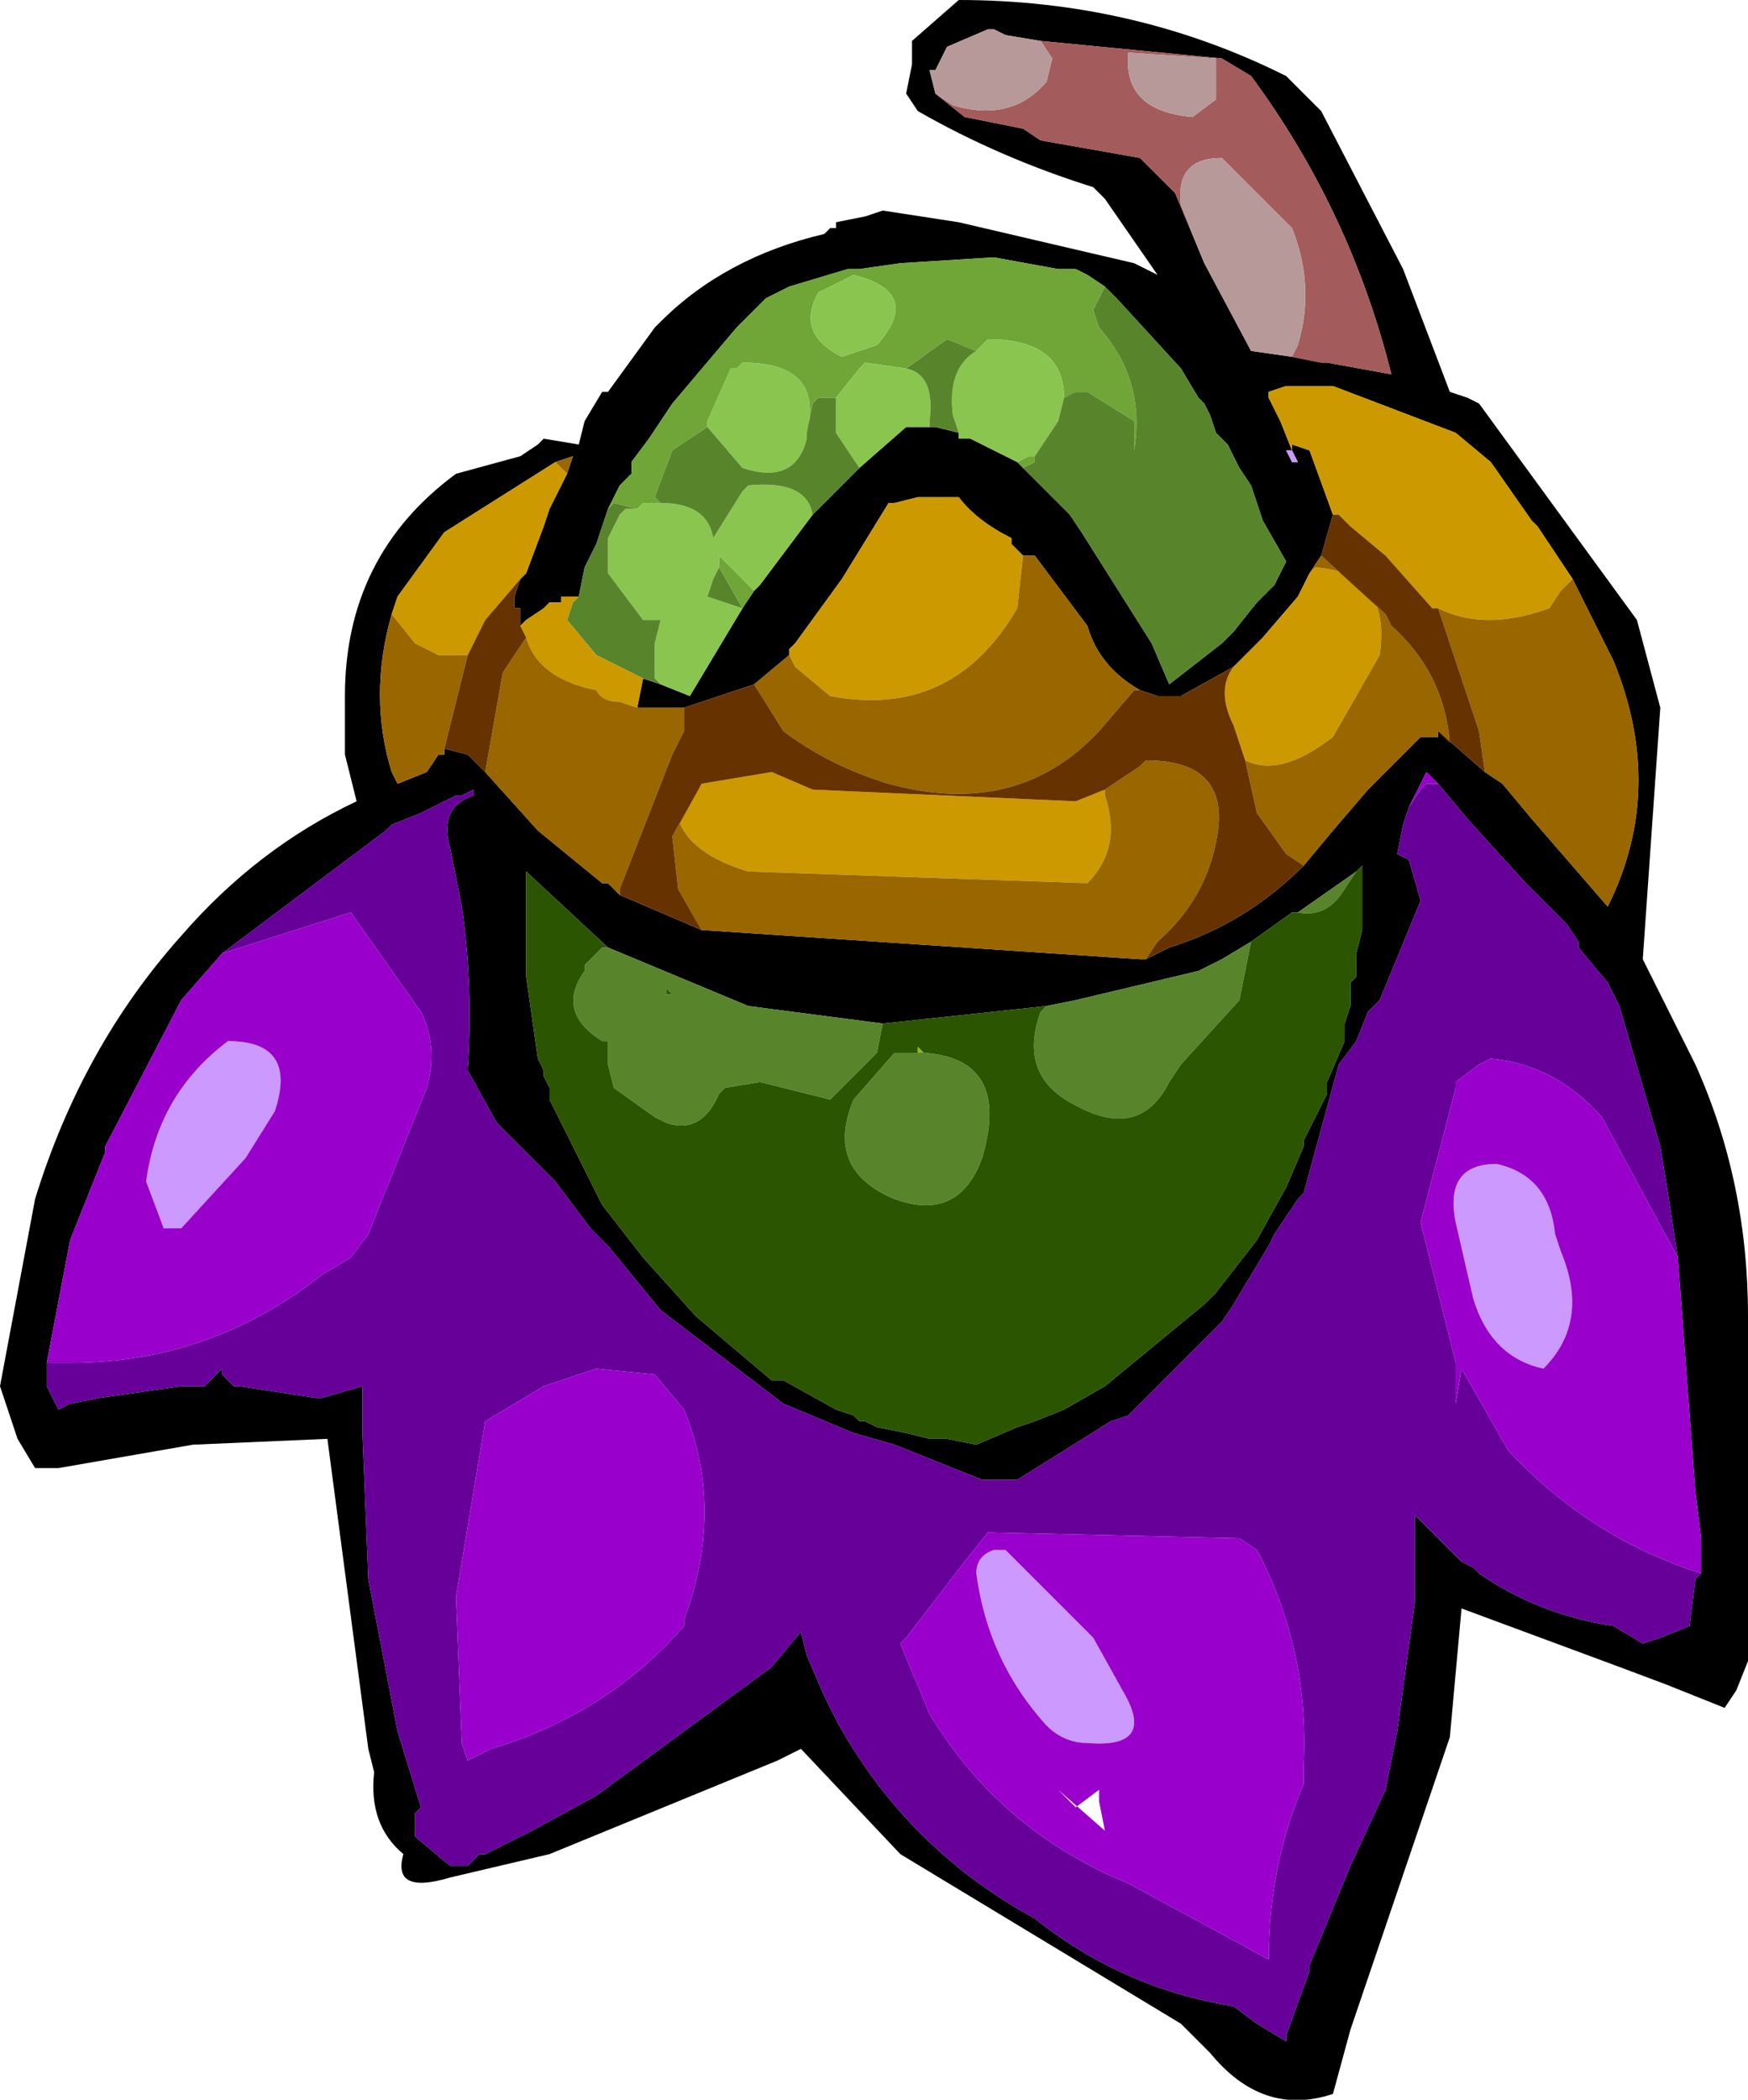 <?xml version="1.0" encoding="UTF-8" standalone="no"?>
<svg xmlns:xlink="http://www.w3.org/1999/xlink" height="17.95px" width="14.95px" xmlns="http://www.w3.org/2000/svg">
  <g transform="matrix(1.0, 0.0, 0.0, 1.0, 7.95, 8.5)">
    <path d="M0.05 -7.7 L0.3 -7.5 0.8 -7.4 0.95 -7.3 1.8 -7.15 1.9 -7.05 2.0 -6.95 2.1 -6.85 2.35 -6.25 2.75 -5.5 3.1 -5.45 3.35 -5.4 3.4 -5.4 3.95 -5.3 Q3.6 -6.7 2.75 -7.85 L2.5 -8.0 0.95 -8.15 0.65 -8.2 0.55 -8.25 0.5 -8.25 0.15 -8.1 0.05 -7.9 0.0 -7.9 0.05 -7.7 M1.5 -6.05 L1.35 -6.15 1.25 -6.2 1.1 -6.2 0.55 -6.3 -0.25 -6.25 -0.6 -6.2 -0.7 -6.2 -1.2 -6.05 -1.4 -5.95 -1.65 -5.7 -2.2 -5.05 -2.3 -4.9 -2.4 -4.75 -2.55 -4.55 -2.55 -4.5 -2.55 -4.45 -2.6 -4.4 -2.65 -4.35 -2.75 -4.15 -2.85 -3.85 -2.9 -3.75 -2.95 -3.65 -3.0 -3.4 -3.15 -3.4 -3.15 -3.35 -3.25 -3.35 -3.3 -3.3 -3.45 -3.2 -3.5 -3.15 -3.5 -3.3 -3.55 -3.3 -3.55 -3.4 -3.5 -3.55 -3.45 -3.6 -3.3 -4.0 -3.25 -4.15 -3.1 -4.45 -3.05 -4.6 -3.2 -4.55 -4.15 -3.95 -4.55 -3.4 -4.6 -3.25 Q-4.8 -2.55 -4.6 -1.9 L-4.55 -1.8 -4.3 -1.9 -4.2 -2.05 -4.15 -2.05 -4.15 -2.1 -3.95 -2.05 -3.8 -1.9 -3.35 -1.4 -2.8 -0.95 -2.75 -0.95 -2.65 -0.85 -2.3 -0.7 -1.95 -0.55 1.8 -0.3 1.85 -0.3 2.05 -0.4 Q2.7 -0.6 3.2 -1.1 L3.45 -1.4 3.75 -1.75 4.05 -2.05 4.2 -2.2 4.35 -2.2 4.35 -2.25 4.75 -1.9 4.9 -1.8 5.15 -1.5 5.8 -0.75 Q6.3 -1.75 5.85 -2.85 L5.5 -3.55 5.2 -4.0 5.15 -4.05 4.8 -4.55 4.5 -4.8 3.45 -5.2 3.4 -5.2 3.05 -5.2 2.9 -5.15 2.9 -5.1 3.0 -4.9 3.1 -4.65 3.1 -4.7 3.25 -4.65 3.45 -4.1 3.35 -3.75 3.25 -3.6 3.2 -3.5 3.15 -3.4 2.85 -3.05 2.8 -3.0 2.6 -2.8 2.15 -2.55 1.95 -2.55 1.8 -2.6 Q1.45 -2.8 1.35 -3.15 L0.9 -3.75 0.8 -3.75 0.7 -3.85 0.7 -3.9 Q0.4 -4.05 0.25 -4.25 L-0.1 -4.25 -0.3 -4.2 -0.35 -4.2 -0.75 -3.55 -1.15 -3.0 -1.2 -2.95 -1.2 -2.9 -1.5 -2.65 -2.1 -2.45 -2.35 -2.45 -2.5 -2.45 -2.45 -2.7 -2.3 -2.65 -2.05 -2.55 -1.6 -3.3 -1.5 -3.45 -1.45 -3.5 -1.0 -4.1 -0.9 -4.2 -0.6 -4.5 -0.2 -4.85 0.0 -4.85 0.05 -4.85 0.25 -4.8 0.25 -4.75 0.35 -4.75 0.75 -4.55 0.8 -4.5 0.85 -4.45 1.0 -4.3 1.2 -4.1 1.3 -3.95 1.9 -3.0 2.05 -2.65 2.5 -3.0 2.6 -3.1 2.8 -3.35 2.95 -3.5 3.05 -3.7 2.85 -4.05 2.8 -4.2 2.75 -4.35 2.65 -4.5 2.55 -4.7 2.5 -4.75 2.45 -4.8 2.4 -4.95 2.35 -5.05 2.3 -5.1 2.15 -5.35 1.6 -5.95 1.5 -6.05 M3.1 -4.65 L3.05 -4.65 3.1 -4.55 3.15 -4.55 3.1 -4.65 M1.4 -6.9 Q0.6 -7.15 -0.1 -7.55 L-0.2 -7.7 -0.15 -7.95 -0.15 -8.15 0.25 -8.5 Q1.75 -8.5 3.05 -7.85 L3.35 -7.55 4.05 -6.2 4.45 -5.15 4.6 -5.1 4.7 -5.05 6.05 -3.2 6.25 -2.45 6.1 -0.3 6.55 0.6 Q7.0 1.6 7.0 2.75 L7.0 5.7 6.9 5.95 6.8 6.1 6.3 5.9 5.9 5.75 4.55 5.25 4.45 6.35 3.6 8.85 3.45 9.4 Q2.85 9.6 2.4 9.05 L2.15 8.8 -0.25 7.35 -1.1 6.45 -1.3 6.55 -3.25 7.35 -4.1 7.55 Q-4.6 7.7 -4.5 7.35 -4.8 7.1 -4.75 6.65 L-4.8 6.45 -5.15 3.8 -6.3 3.85 -7.45 4.05 -7.65 4.05 -7.8 3.8 -7.95 3.35 -7.65 1.75 Q-7.25 0.45 -6.4 -0.5 -5.75 -1.25 -4.9 -1.65 L-5.0 -2.05 -5.0 -2.55 Q-5.0 -3.75 -4.05 -4.45 L-3.5 -4.6 -3.35 -4.7 -3.3 -4.75 -3.0 -4.7 -2.95 -4.9 -2.8 -5.15 -2.75 -5.15 -2.35 -5.7 -2.3 -5.75 Q-1.75 -6.3 -0.9 -6.5 L-0.85 -6.55 -0.8 -6.55 -0.8 -6.6 -0.55 -6.65 -0.4 -6.7 0.25 -6.6 1.75 -6.25 1.95 -6.15 1.5 -6.8 1.4 -6.9 M2.75 -0.45 L2.5 -0.3 2.3 -0.2 1.25 0.05 1.0 0.1 -0.4 0.25 -1.55 0.1 -2.75 -0.4 -3.45 -1.05 -3.45 -1.0 -3.45 -0.6 -3.45 -0.4 -3.45 -0.3 -3.45 -0.15 -3.35 0.55 -3.3 0.65 -3.3 0.7 -3.25 0.8 -3.25 0.9 -3.2 1.0 -2.8 1.8 -2.45 2.25 -2.0 2.75 -1.35 3.3 -1.25 3.3 -0.8 3.55 -0.65 3.6 -0.6 3.65 -0.55 3.65 -0.45 3.7 -0.2 3.75 0.0 3.8 0.05 3.8 0.15 3.8 0.4 3.85 0.75 3.7 0.9 3.65 1.15 3.55 1.5 3.35 2.35 2.65 2.45 2.55 2.8 2.1 3.05 1.65 3.2 1.3 3.2 1.25 3.25 1.15 3.4 0.85 3.4 0.75 3.55 0.4 3.55 0.25 3.6 0.1 3.6 -0.1 3.65 -0.15 3.65 -0.2 3.65 -0.35 3.7 -0.55 3.7 -1.1 3.65 -1.05 3.15 -0.7 3.1 -0.7 2.75 -0.45 M4.35 -1.8 L4.3 -1.85 4.25 -1.9 4.1 -1.6 4.05 -1.45 4.0 -1.2 4.1 -1.15 4.2 -0.8 3.85 0.05 3.75 0.15 3.65 0.4 3.5 0.6 3.2 1.7 3.15 1.75 2.95 2.05 2.9 2.15 2.6 2.65 2.5 2.8 2.1 3.2 1.7 3.6 1.55 3.65 0.75 4.15 0.45 4.15 -0.3 3.85 -0.65 3.75 -1.25 3.5 -2.3 2.7 -2.75 2.15 -2.8 2.1 -2.9 2.0 -3.2 1.6 -3.35 1.45 -3.45 1.35 -3.7 1.1 -3.95 0.65 Q-3.9 -0.05 -4.0 -0.75 L-4.1 -1.25 Q-4.2 -1.6 -3.9 -1.7 L-3.9 -1.75 -4.0 -1.7 -4.05 -1.7 -4.35 -1.55 -4.6 -1.45 -4.65 -1.4 -6.05 -0.35 -6.4 0.05 -7.05 1.3 -7.05 1.35 -7.15 1.6 -7.35 2.1 -7.55 3.15 -7.55 3.35 -7.45 3.55 -7.35 3.5 -7.1 3.45 -6.4 3.35 -6.35 3.35 -6.25 3.35 -6.2 3.35 -6.05 3.2 -6.05 3.25 -5.95 3.35 -5.9 3.35 -5.25 3.45 -5.2 3.45 -4.85 3.35 -4.85 3.5 -4.85 3.6 -4.85 3.75 -4.8 5.0 -4.55 6.3 -4.35 6.95 -4.4 7.0 -4.4 7.2 -4.1 7.45 -4.25 7.2 -4.1 7.45 -4.0 7.45 -3.95 7.45 -3.85 7.35 -3.8 7.35 -3.4 7.15 -2.85 6.85 -1.35 5.75 -1.1 5.45 -1.05 5.65 -0.9 6.0 -0.8 6.2 Q-0.2 7.3 0.9 7.9 1.65 8.5 2.6 8.65 L2.8 8.8 3.05 8.95 3.05 8.9 3.25 8.35 3.25 8.3 3.6 7.45 3.9 6.8 4.0 6.3 4.15 5.2 4.15 4.95 4.15 4.7 4.15 4.6 4.15 4.45 4.55 4.85 4.65 4.9 4.7 4.95 Q5.2 5.3 5.85 5.4 L6.1 5.55 6.25 5.5 6.5 5.4 6.55 5.0 6.6 4.95 6.6 4.65 6.55 4.25 6.4 2.25 6.3 1.6 6.25 1.3 5.9 0.1 5.8 -0.1 5.55 -0.4 5.55 -0.45 5.45 -0.6 5.25 -0.8 5.1 -0.95 4.6 -1.5 4.35 -1.8" fill="#000000" fill-rule="evenodd" stroke="none"/>
    <path d="M-2.75 -4.15 L-2.65 -4.35 -2.6 -4.4 -2.55 -4.45 -2.55 -4.5 -2.55 -4.55 -2.4 -4.75 -2.3 -4.9 -2.2 -5.05 -1.65 -5.7 -1.4 -5.95 -1.2 -6.05 -0.7 -6.2 -0.6 -6.2 -0.25 -6.25 0.55 -6.3 1.1 -6.2 1.25 -6.2 1.35 -6.15 1.5 -6.05 1.4 -5.85 1.45 -5.7 Q1.85 -5.25 1.75 -4.65 L1.75 -4.9 1.35 -5.15 1.25 -5.15 1.15 -5.1 Q1.15 -5.6 0.5 -5.6 L0.4 -5.5 0.15 -5.6 -0.2 -5.35 -0.55 -5.4 -0.6 -5.35 -0.8 -5.1 -0.95 -5.1 -1.0 -5.05 -1.05 -4.8 Q-0.9 -5.4 -1.6 -5.4 L-1.65 -5.35 -1.7 -5.35 -1.9 -4.9 -1.9 -4.85 -2.2 -4.65 -2.35 -4.25 -2.3 -4.2 -2.35 -4.2 -2.45 -4.2 -2.5 -4.15 -2.7 -4.2 -2.75 -4.15 M0.8 -4.5 L0.75 -4.55 0.85 -4.6 0.9 -4.6 0.9 -4.55 0.8 -4.5 M-1.5 -3.45 L-1.6 -3.3 -1.8 -3.65 -1.8 -3.8 -1.8 -3.75 -1.5 -3.45 M-0.65 -6.15 L-0.95 -6.0 Q-1.15 -5.65 -0.75 -5.45 L-0.45 -5.55 Q-0.05 -6.0 -0.65 -6.15" fill="#6fa637" fill-rule="evenodd" stroke="none"/>
    <path d="M3.1 -4.65 L3.15 -4.55 3.1 -4.55 3.05 -4.65 3.1 -4.65 M5.4 2.2 Q5.65 2.8 5.25 3.2 4.8 3.1 4.65 2.6 L4.5 1.95 Q4.4 1.45 4.85 1.45 5.3 1.55 5.35 2.05 L5.4 2.2 M0.55 4.75 L0.65 4.75 1.4 5.5 1.65 5.95 Q1.95 6.45 1.35 6.4 1.15 6.4 1.0 6.25 0.5 5.7 0.4 4.95 0.4 4.8 0.55 4.75 M-5.6 1.0 L-5.85 1.4 -6.4 2.0 -6.55 2.0 -6.7 1.6 Q-6.6 0.85 -6.0 0.4 -5.4 0.4 -5.6 1.0" fill="#cc99ff" fill-rule="evenodd" stroke="none"/>
    <path d="M4.1 -1.6 L4.2 -1.75 4.25 -1.8 4.35 -1.8 4.6 -1.5 5.1 -0.95 5.25 -0.8 5.45 -0.6 5.55 -0.45 5.55 -0.4 5.8 -0.1 5.9 0.1 6.25 1.3 6.3 1.6 6.4 2.25 5.75 1.05 Q5.35 0.6 4.8 0.55 L4.7 0.6 4.5 0.75 4.5 0.8 4.2 1.95 4.5 3.15 4.5 3.5 4.55 3.2 4.75 3.55 4.95 3.9 Q5.65 4.65 6.6 4.95 L6.55 5.0 6.5 5.4 6.25 5.5 6.1 5.55 5.85 5.4 Q5.2 5.3 4.7 4.95 L4.65 4.9 4.55 4.85 4.15 4.45 4.15 4.6 4.15 4.7 4.15 4.95 4.15 5.2 4.0 6.3 3.9 6.8 3.6 7.45 3.25 8.3 3.25 8.35 3.05 8.9 3.05 8.95 2.8 8.8 2.6 8.65 Q1.65 8.5 0.9 7.9 -0.2 7.3 -0.8 6.2 L-0.9 6.0 -1.05 5.65 -1.1 5.45 -1.35 5.75 -2.85 6.85 -3.4 7.15 -3.8 7.35 -3.85 7.35 -3.95 7.45 -4.0 7.45 -4.1 7.45 -4.25 7.2 -4.1 7.45 -4.4 7.2 -4.4 7.0 -4.35 6.95 -4.55 6.3 -4.8 5.0 -4.85 3.75 -4.85 3.6 -4.85 3.5 -4.85 3.35 -5.2 3.45 -5.25 3.45 -5.9 3.35 -5.95 3.35 -6.05 3.25 -6.05 3.2 -6.2 3.35 -6.25 3.35 -6.35 3.35 -6.4 3.35 -7.1 3.45 -7.35 3.5 -7.45 3.55 -7.55 3.35 -7.55 3.15 -7.35 3.15 Q-6.15 3.15 -5.2 2.4 L-4.95 2.25 -4.8 2.05 -4.3 0.8 Q-4.2 0.45 -4.35 0.15 L-4.95 -0.7 -6.05 -0.35 -4.65 -1.4 -4.6 -1.45 -4.35 -1.55 -4.05 -1.7 -4.0 -1.7 -3.9 -1.75 -3.9 -1.7 Q-4.2 -1.6 -4.1 -1.25 L-4.0 -0.75 Q-3.9 -0.05 -3.95 0.65 L-3.7 1.1 -3.45 1.35 -3.35 1.45 -3.2 1.6 -2.9 2.0 -2.8 2.1 -2.75 2.15 -2.3 2.7 -1.25 3.5 -0.65 3.75 -0.3 3.85 0.45 4.15 0.75 4.15 1.55 3.65 1.7 3.6 2.1 3.2 2.5 2.8 2.6 2.65 2.9 2.15 2.95 2.05 3.15 1.75 3.2 1.7 3.5 0.6 3.65 0.4 3.75 0.15 3.85 0.05 4.2 -0.8 4.1 -1.15 4.0 -1.2 4.05 -1.45 4.1 -1.6 M0.3 4.85 L-0.2 5.5 -0.25 5.55 0.0 6.15 Q0.6 7.15 1.7 7.6 L2.9 8.25 Q2.9 7.45 3.2 6.75 L3.2 6.6 Q3.25 5.6 2.8 4.75 L2.65 4.65 0.5 4.6 0.3 4.85 M-3.35 1.45 L-3.35 1.5 -3.35 1.45 M-3.3 3.35 L-3.8 3.65 -4.05 5.15 -4.0 6.4 -3.95 6.55 -3.75 6.45 Q-2.75 6.15 -2.1 5.4 L-2.1 5.35 Q-1.75 4.4 -2.1 3.55 L-2.35 3.25 -2.85 3.2 -3.3 3.35" fill="#660099" fill-rule="evenodd" stroke="none"/>
    <path d="M0.75 -4.55 L0.35 -4.75 0.25 -4.75 0.25 -4.8 0.2 -4.95 Q0.15 -5.35 0.4 -5.5 L0.5 -5.6 Q1.15 -5.6 1.15 -5.1 L1.1 -4.9 0.9 -4.6 0.85 -4.6 0.75 -4.55 M0.0 -4.85 L-0.2 -4.85 -0.6 -4.5 -0.8 -4.8 -0.8 -5.1 -0.6 -5.35 -0.55 -5.4 -0.2 -5.35 Q0.05 -5.3 0.0 -4.9 L0.0 -4.85 M-1.0 -4.1 L-1.45 -3.5 -1.5 -3.45 -1.8 -3.75 -1.8 -3.8 -1.8 -3.65 -1.85 -3.55 -1.9 -3.4 -1.6 -3.3 -2.05 -2.55 -2.3 -2.65 -2.35 -2.7 -2.35 -2.75 -2.35 -3.0 -2.3 -3.2 -2.45 -3.2 -2.75 -3.6 -2.75 -3.8 -2.75 -3.9 -2.65 -4.1 -2.6 -4.15 -2.5 -4.15 -2.45 -4.2 -2.35 -4.2 -2.3 -4.2 Q-1.9 -4.2 -1.85 -3.9 L-1.6 -4.3 -1.55 -4.35 Q-1.05 -4.4 -1.0 -4.1 M-1.9 -4.85 L-1.9 -4.9 -1.7 -5.35 -1.65 -5.35 -1.6 -5.4 Q-0.9 -5.4 -1.05 -4.8 L-1.05 -4.75 Q-1.15 -4.35 -1.6 -4.5 L-1.9 -4.85 M-0.65 -6.15 Q-0.05 -6.0 -0.45 -5.55 L-0.75 -5.45 Q-1.15 -5.65 -0.95 -6.0 L-0.65 -6.15" fill="#8ac550" fill-rule="evenodd" stroke="none"/>
    <path d="M1.5 -6.05 L1.6 -5.95 2.15 -5.35 2.3 -5.1 2.35 -5.05 2.4 -4.95 2.45 -4.8 2.5 -4.75 2.55 -4.7 2.65 -4.5 2.75 -4.35 2.8 -4.2 2.85 -4.05 3.05 -3.7 2.95 -3.5 2.8 -3.35 2.6 -3.1 2.5 -3.0 2.05 -2.65 1.9 -3.0 1.3 -3.95 1.2 -4.1 1.0 -4.3 0.85 -4.45 0.8 -4.5 0.9 -4.55 0.9 -4.6 1.1 -4.9 1.15 -5.1 1.25 -5.15 1.35 -5.15 1.75 -4.9 1.75 -4.65 Q1.85 -5.25 1.45 -5.7 L1.4 -5.85 1.5 -6.05 M0.25 -4.8 L0.05 -4.85 0.0 -4.85 0.0 -4.9 Q0.05 -5.3 -0.2 -5.35 L0.15 -5.6 0.4 -5.5 Q0.15 -5.35 0.2 -4.95 L0.25 -4.8 M-0.6 -4.5 L-0.9 -4.2 -1.0 -4.1 Q-1.05 -4.4 -1.55 -4.35 L-1.6 -4.3 -1.85 -3.9 Q-1.9 -4.2 -2.3 -4.2 L-2.35 -4.25 -2.2 -4.65 -1.9 -4.85 -1.6 -4.5 Q-1.15 -4.35 -1.05 -4.75 L-1.05 -4.8 -1.0 -5.05 -0.95 -5.1 -0.8 -5.1 -0.8 -4.8 -0.6 -4.5 M-2.3 -2.65 L-2.45 -2.7 -2.85 -2.9 -3.1 -3.2 -3.05 -3.35 -3.0 -3.4 -2.95 -3.65 -2.9 -3.75 -2.85 -3.85 -2.75 -4.15 -2.7 -4.2 -2.5 -4.15 -2.6 -4.15 -2.65 -4.1 -2.75 -3.9 -2.75 -3.8 -2.75 -3.6 -2.45 -3.2 -2.3 -3.2 -2.35 -3.0 -2.35 -2.75 -2.35 -2.7 -2.3 -2.65 M1.0 0.1 L1.25 0.05 2.3 -0.2 2.5 -0.3 2.75 -0.45 2.65 0.05 2.15 0.6 2.05 0.75 Q1.8 1.25 1.25 0.95 0.75 0.7 0.95 0.15 L1.0 0.1 M3.15 -0.7 L3.65 -1.05 3.55 -0.9 Q3.4 -0.65 3.15 -0.7 M-2.75 -0.4 L-1.55 0.1 -0.4 0.25 -0.45 0.5 -0.85 0.9 -1.45 0.75 -1.75 0.8 -1.8 0.85 Q-1.95 1.2 -2.25 1.1 L-2.35 1.05 -2.7 0.8 -2.75 0.6 -2.75 0.4 -2.8 0.4 Q-3.2 0.15 -2.95 -0.2 L-2.95 -0.25 -2.8 -0.4 -2.75 -0.4 M-1.8 -3.65 L-1.6 -3.3 -1.9 -3.4 -1.85 -3.55 -1.8 -3.65 M-2.25 -0.05 L-2.25 0.0 -2.2 0.0 -2.25 -0.05 M-0.1 0.5 L-0.05 0.5 Q0.7 0.55 0.45 1.4 0.25 1.95 -0.3 1.75 -0.9 1.5 -0.65 0.9 L-0.3 0.5 -0.1 0.5" fill="#58852c" fill-rule="evenodd" stroke="none"/>
    <path d="M1.0 0.1 L0.95 0.15 Q0.75 0.7 1.25 0.95 1.8 1.25 2.05 0.75 L2.15 0.6 2.65 0.05 2.75 -0.45 3.1 -0.7 3.15 -0.7 Q3.4 -0.65 3.55 -0.9 L3.65 -1.05 3.7 -1.1 3.7 -0.55 3.65 -0.35 3.65 -0.2 3.65 -0.15 3.6 -0.1 3.6 0.1 3.55 0.25 3.55 0.4 3.4 0.75 3.4 0.85 3.25 1.15 3.2 1.25 3.2 1.3 3.05 1.65 2.8 2.1 2.45 2.55 2.35 2.65 1.5 3.35 1.15 3.55 0.9 3.65 0.75 3.7 0.4 3.85 0.15 3.8 0.05 3.8 0.0 3.8 -0.2 3.75 -0.45 3.7 -0.55 3.65 -0.6 3.65 -0.65 3.6 -0.8 3.55 -1.25 3.3 -1.35 3.3 -2.0 2.75 -2.45 2.25 -2.8 1.8 -3.2 1.0 -3.25 0.9 -3.25 0.8 -3.3 0.7 -3.3 0.65 -3.35 0.55 -3.45 -0.15 -3.45 -0.3 -3.45 -0.4 -3.45 -0.6 -3.45 -1.0 -3.45 -1.05 -2.75 -0.4 -2.8 -0.4 -2.95 -0.25 -2.95 -0.2 Q-3.2 0.15 -2.8 0.4 L-2.75 0.4 -2.75 0.6 -2.7 0.8 -2.35 1.05 -2.25 1.1 Q-1.95 1.2 -1.8 0.85 L-1.75 0.8 -1.45 0.75 -0.85 0.9 -0.45 0.5 -0.4 0.25 1.0 0.1 M-2.25 -0.05 L-2.2 0.0 -2.25 0.0 -2.25 -0.05 M-0.05 0.5 L-0.1 0.45 -0.1 0.5 -0.3 0.5 -0.65 0.9 Q-0.9 1.5 -0.3 1.75 0.25 1.95 0.45 1.4 0.7 0.55 -0.05 0.5" fill="#2b5500" fill-rule="evenodd" stroke="none"/>
    <path d="M-0.1 0.5 L-0.1 0.45 -0.05 0.5 -0.1 0.5" fill="#91b70f" fill-rule="evenodd" stroke="none"/>
    <path d="M4.1 -1.6 L4.25 -1.9 4.3 -1.85 4.35 -1.8 4.25 -1.8 4.2 -1.75 4.1 -1.6 M6.4 2.25 L6.55 4.25 6.6 4.65 6.6 4.95 Q5.65 4.65 4.95 3.9 L4.75 3.55 4.55 3.2 4.5 3.5 4.5 3.15 4.2 1.95 4.5 0.8 4.5 0.75 4.7 0.6 4.8 0.55 Q5.35 0.6 5.75 1.05 L6.4 2.25 M-3.8 7.35 L-3.85 7.35 -3.8 7.35 M-4.85 3.6 L-4.85 3.5 -4.85 3.6 M-7.55 3.15 L-7.35 2.1 -7.15 1.6 -7.05 1.35 -7.05 1.3 -6.4 0.05 -6.05 -0.35 -4.95 -0.7 -4.35 0.15 Q-4.2 0.45 -4.3 0.8 L-4.8 2.05 -4.95 2.25 -5.2 2.4 Q-6.15 3.15 -7.35 3.15 L-7.55 3.15 M5.4 2.2 L5.35 2.05 Q5.3 1.55 4.85 1.45 4.4 1.45 4.5 1.95 L4.65 2.6 Q4.8 3.1 5.25 3.2 5.65 2.8 5.4 2.2 M0.55 4.75 Q0.4 4.8 0.4 4.95 0.5 5.7 1.0 6.25 1.15 6.4 1.35 6.4 1.95 6.45 1.65 5.95 L1.4 5.5 0.65 4.75 0.55 4.75 M0.3 4.85 L0.5 4.6 2.65 4.65 2.8 4.75 Q3.25 5.6 3.2 6.6 L3.2 6.75 Q2.9 7.45 2.9 8.25 L1.7 7.6 Q0.6 7.15 0.0 6.15 L-0.25 5.55 -0.2 5.5 0.3 4.85 M1.5 7.15 L1.45 6.9 1.45 6.8 1.25 6.95 1.1 6.8 1.5 7.15 M-3.35 1.45 L-3.35 1.5 -3.35 1.45 M-3.3 3.35 L-2.85 3.2 -2.35 3.25 -2.1 3.55 Q-1.75 4.4 -2.1 5.35 L-2.1 5.4 Q-2.75 6.15 -3.75 6.45 L-3.95 6.55 -4.0 6.4 -4.05 5.15 -3.8 3.65 -3.3 3.35 M-5.6 1.0 Q-5.4 0.4 -6.0 0.4 -6.6 0.85 -6.7 1.6 L-6.55 2.0 -6.4 2.0 -5.85 1.4 -5.6 1.0" fill="#9900cc" fill-rule="evenodd" stroke="none"/>
    <path d="M-2.45 -2.7 L-2.5 -2.45 -2.65 -2.5 Q-2.8 -2.5 -2.85 -2.6 -3.35 -2.7 -3.45 -3.05 L-3.5 -3.15 -3.45 -3.2 -3.3 -3.3 -3.25 -3.35 -3.15 -3.35 -3.15 -3.4 -3.0 -3.4 -3.05 -3.35 -3.1 -3.2 -2.85 -2.9 -2.45 -2.7 M-1.2 -2.9 L-1.2 -2.95 -1.15 -3.0 -0.75 -3.55 -0.35 -4.2 -0.3 -4.2 -0.1 -4.25 0.25 -4.25 Q0.4 -4.05 0.7 -3.9 L0.7 -3.85 0.8 -3.75 0.75 -3.3 Q0.2 -2.35 -0.85 -2.55 L-1.15 -2.8 -1.2 -2.9 M2.6 -2.8 L2.8 -3.0 2.85 -3.05 3.15 -3.4 3.2 -3.5 3.25 -3.6 3.3 -3.65 Q3.95 -3.6 3.85 -2.9 L3.45 -2.2 Q3.0 -1.85 2.7 -2.0 L2.6 -2.3 Q2.45 -2.6 2.6 -2.8 M3.45 -4.1 L3.25 -4.65 3.1 -4.7 3.1 -4.65 3.0 -4.9 2.9 -5.1 2.9 -5.15 3.05 -5.2 3.4 -5.2 3.45 -5.2 4.5 -4.8 4.8 -4.55 5.15 -4.05 5.2 -4.0 5.5 -3.55 5.4 -3.45 5.3 -3.3 Q4.75 -3.1 4.35 -3.3 L4.3 -3.3 3.9 -3.75 3.6 -4.0 3.5 -4.1 3.45 -4.1 M-4.6 -3.25 L-4.55 -3.4 -4.15 -3.95 -3.2 -4.55 -3.1 -4.45 -3.25 -4.15 -3.3 -4.0 -3.45 -3.6 -3.5 -3.55 -3.8 -3.2 -3.95 -2.9 -4.2 -2.9 -4.4 -3.0 -4.6 -3.25 M1.5 -1.75 L1.5 -1.7 Q1.65 -1.25 1.35 -0.95 L-1.55 -1.05 Q-2.05 -1.2 -2.15 -1.5 L-1.95 -1.8 -1.35 -1.9 -1.0 -1.75 1.25 -1.65 1.5 -1.75" fill="#cc9900" fill-rule="evenodd" stroke="none"/>
    <path d="M-2.5 -2.45 L-2.35 -2.45 -2.1 -2.45 -2.1 -2.25 -2.2 -2.05 -2.65 -0.9 -2.65 -0.85 -2.75 -0.95 -2.8 -0.95 -3.35 -1.4 -3.8 -1.9 -3.65 -2.75 -3.45 -3.05 Q-3.35 -2.7 -2.85 -2.6 -2.8 -2.5 -2.65 -2.5 L-2.5 -2.45 M-1.5 -2.65 L-1.2 -2.9 -1.15 -2.8 -0.85 -2.55 Q0.2 -2.35 0.75 -3.3 L0.8 -3.75 0.9 -3.75 1.35 -3.15 Q1.45 -2.8 1.8 -2.6 L1.75 -2.6 1.45 -2.25 Q0.75 -1.5 -0.35 -1.8 -0.85 -1.95 -1.25 -2.25 L-1.5 -2.65 M3.25 -3.6 L3.35 -3.75 3.9 -3.25 3.95 -3.15 Q4.4 -2.75 4.45 -2.15 L4.35 -2.25 4.35 -2.2 4.2 -2.2 4.05 -2.05 3.75 -1.75 3.45 -1.4 3.2 -1.1 3.05 -1.2 2.8 -1.55 2.7 -2.0 Q3.0 -1.85 3.45 -2.2 L3.85 -2.9 Q3.95 -3.6 3.3 -3.65 L3.25 -3.6 M2.9 -5.1 L2.9 -5.15 2.9 -5.1 M5.5 -3.55 L5.85 -2.85 Q6.3 -1.75 5.8 -0.75 L5.15 -1.5 4.9 -1.8 4.75 -1.9 4.7 -2.25 4.35 -3.3 Q4.75 -3.1 5.3 -3.3 L5.4 -3.45 5.5 -3.55 M1.85 -0.3 L1.8 -0.3 -1.95 -0.55 -2.15 -0.9 -2.2 -1.35 -1.95 -1.8 -2.15 -1.5 Q-2.05 -1.2 -1.55 -1.05 L1.35 -0.95 Q1.65 -1.25 1.5 -1.7 L1.5 -1.75 1.8 -1.95 1.85 -2.0 Q2.6 -2.0 2.45 -1.3 2.35 -0.8 1.95 -0.45 L1.85 -0.3 M-4.15 -2.1 L-4.15 -2.05 -4.2 -2.05 -4.3 -1.9 -4.55 -1.8 -4.6 -1.9 Q-4.8 -2.55 -4.6 -3.25 L-4.4 -3.0 -4.2 -2.9 -3.95 -2.9 -4.15 -2.1 M-3.2 -4.55 L-3.05 -4.6 -3.1 -4.45 -3.2 -4.55" fill="#996600" fill-rule="evenodd" stroke="none"/>
    <path d="M-2.1 -2.45 L-1.5 -2.65 -1.25 -2.25 Q-0.85 -1.95 -0.35 -1.8 0.75 -1.5 1.45 -2.25 L1.75 -2.6 1.8 -2.6 1.95 -2.55 2.15 -2.55 2.6 -2.8 Q2.45 -2.6 2.6 -2.3 L2.7 -2.0 2.8 -1.55 3.05 -1.2 3.2 -1.1 Q2.7 -0.6 2.05 -0.4 L1.85 -0.3 1.95 -0.45 Q2.35 -0.8 2.45 -1.3 2.6 -2.0 1.85 -2.0 L1.8 -1.95 1.5 -1.75 1.25 -1.65 -1.0 -1.75 -1.35 -1.9 -1.95 -1.8 -2.2 -1.35 -2.15 -0.9 -1.95 -0.55 -2.3 -0.7 -2.65 -0.85 -2.65 -0.9 -2.2 -2.05 -2.1 -2.25 -2.1 -2.45 M3.35 -3.75 L3.45 -4.1 3.5 -4.1 3.6 -4.0 3.9 -3.75 4.3 -3.3 4.35 -3.3 4.7 -2.25 4.75 -1.9 4.35 -2.25 4.45 -2.15 Q4.4 -2.75 3.95 -3.15 L3.9 -3.25 3.35 -3.75 M-3.8 -1.9 L-3.95 -2.05 -4.15 -2.1 -3.95 -2.9 -3.8 -3.2 -3.5 -3.55 -3.55 -3.4 -3.55 -3.3 -3.5 -3.3 -3.5 -3.15 -3.45 -3.05 -3.65 -2.75 -3.8 -1.9" fill="#663300" fill-rule="evenodd" stroke="none"/>
    <path d="M1.7 -8.05 Q1.65 -7.55 2.25 -7.5 L2.45 -7.65 2.45 -8.0 1.7 -8.05 M0.05 -7.7 L0.2 -7.6 Q0.7 -7.45 1.0 -7.8 L1.05 -8.0 0.95 -8.15 2.5 -8.0 2.75 -7.85 Q3.6 -6.7 3.95 -5.3 L3.4 -5.4 3.35 -5.4 3.1 -5.45 3.15 -5.55 Q3.3 -6.05 3.1 -6.55 L2.5 -7.15 Q2.1 -7.15 2.15 -6.75 L2.35 -6.25 2.1 -6.85 2.0 -6.95 1.9 -7.05 1.8 -7.15 0.95 -7.3 0.8 -7.4 0.3 -7.5 0.05 -7.7" fill="#a45b5b" fill-rule="evenodd" stroke="none"/>
    <path d="M1.7 -8.05 L2.45 -8.0 2.45 -7.65 2.25 -7.5 Q1.65 -7.55 1.7 -8.05 M0.95 -8.15 L1.05 -8.0 1.0 -7.8 Q0.7 -7.45 0.2 -7.6 L0.05 -7.7 0.0 -7.9 0.05 -7.9 0.15 -8.1 0.5 -8.25 0.55 -8.25 0.65 -8.2 0.95 -8.15 M2.35 -6.25 L2.15 -6.75 Q2.1 -7.15 2.5 -7.15 L3.1 -6.55 Q3.3 -6.05 3.15 -5.55 L3.1 -5.45 2.75 -5.5 2.35 -6.25" fill="#b79999" fill-rule="evenodd" stroke="none"/>
  </g>
</svg>
